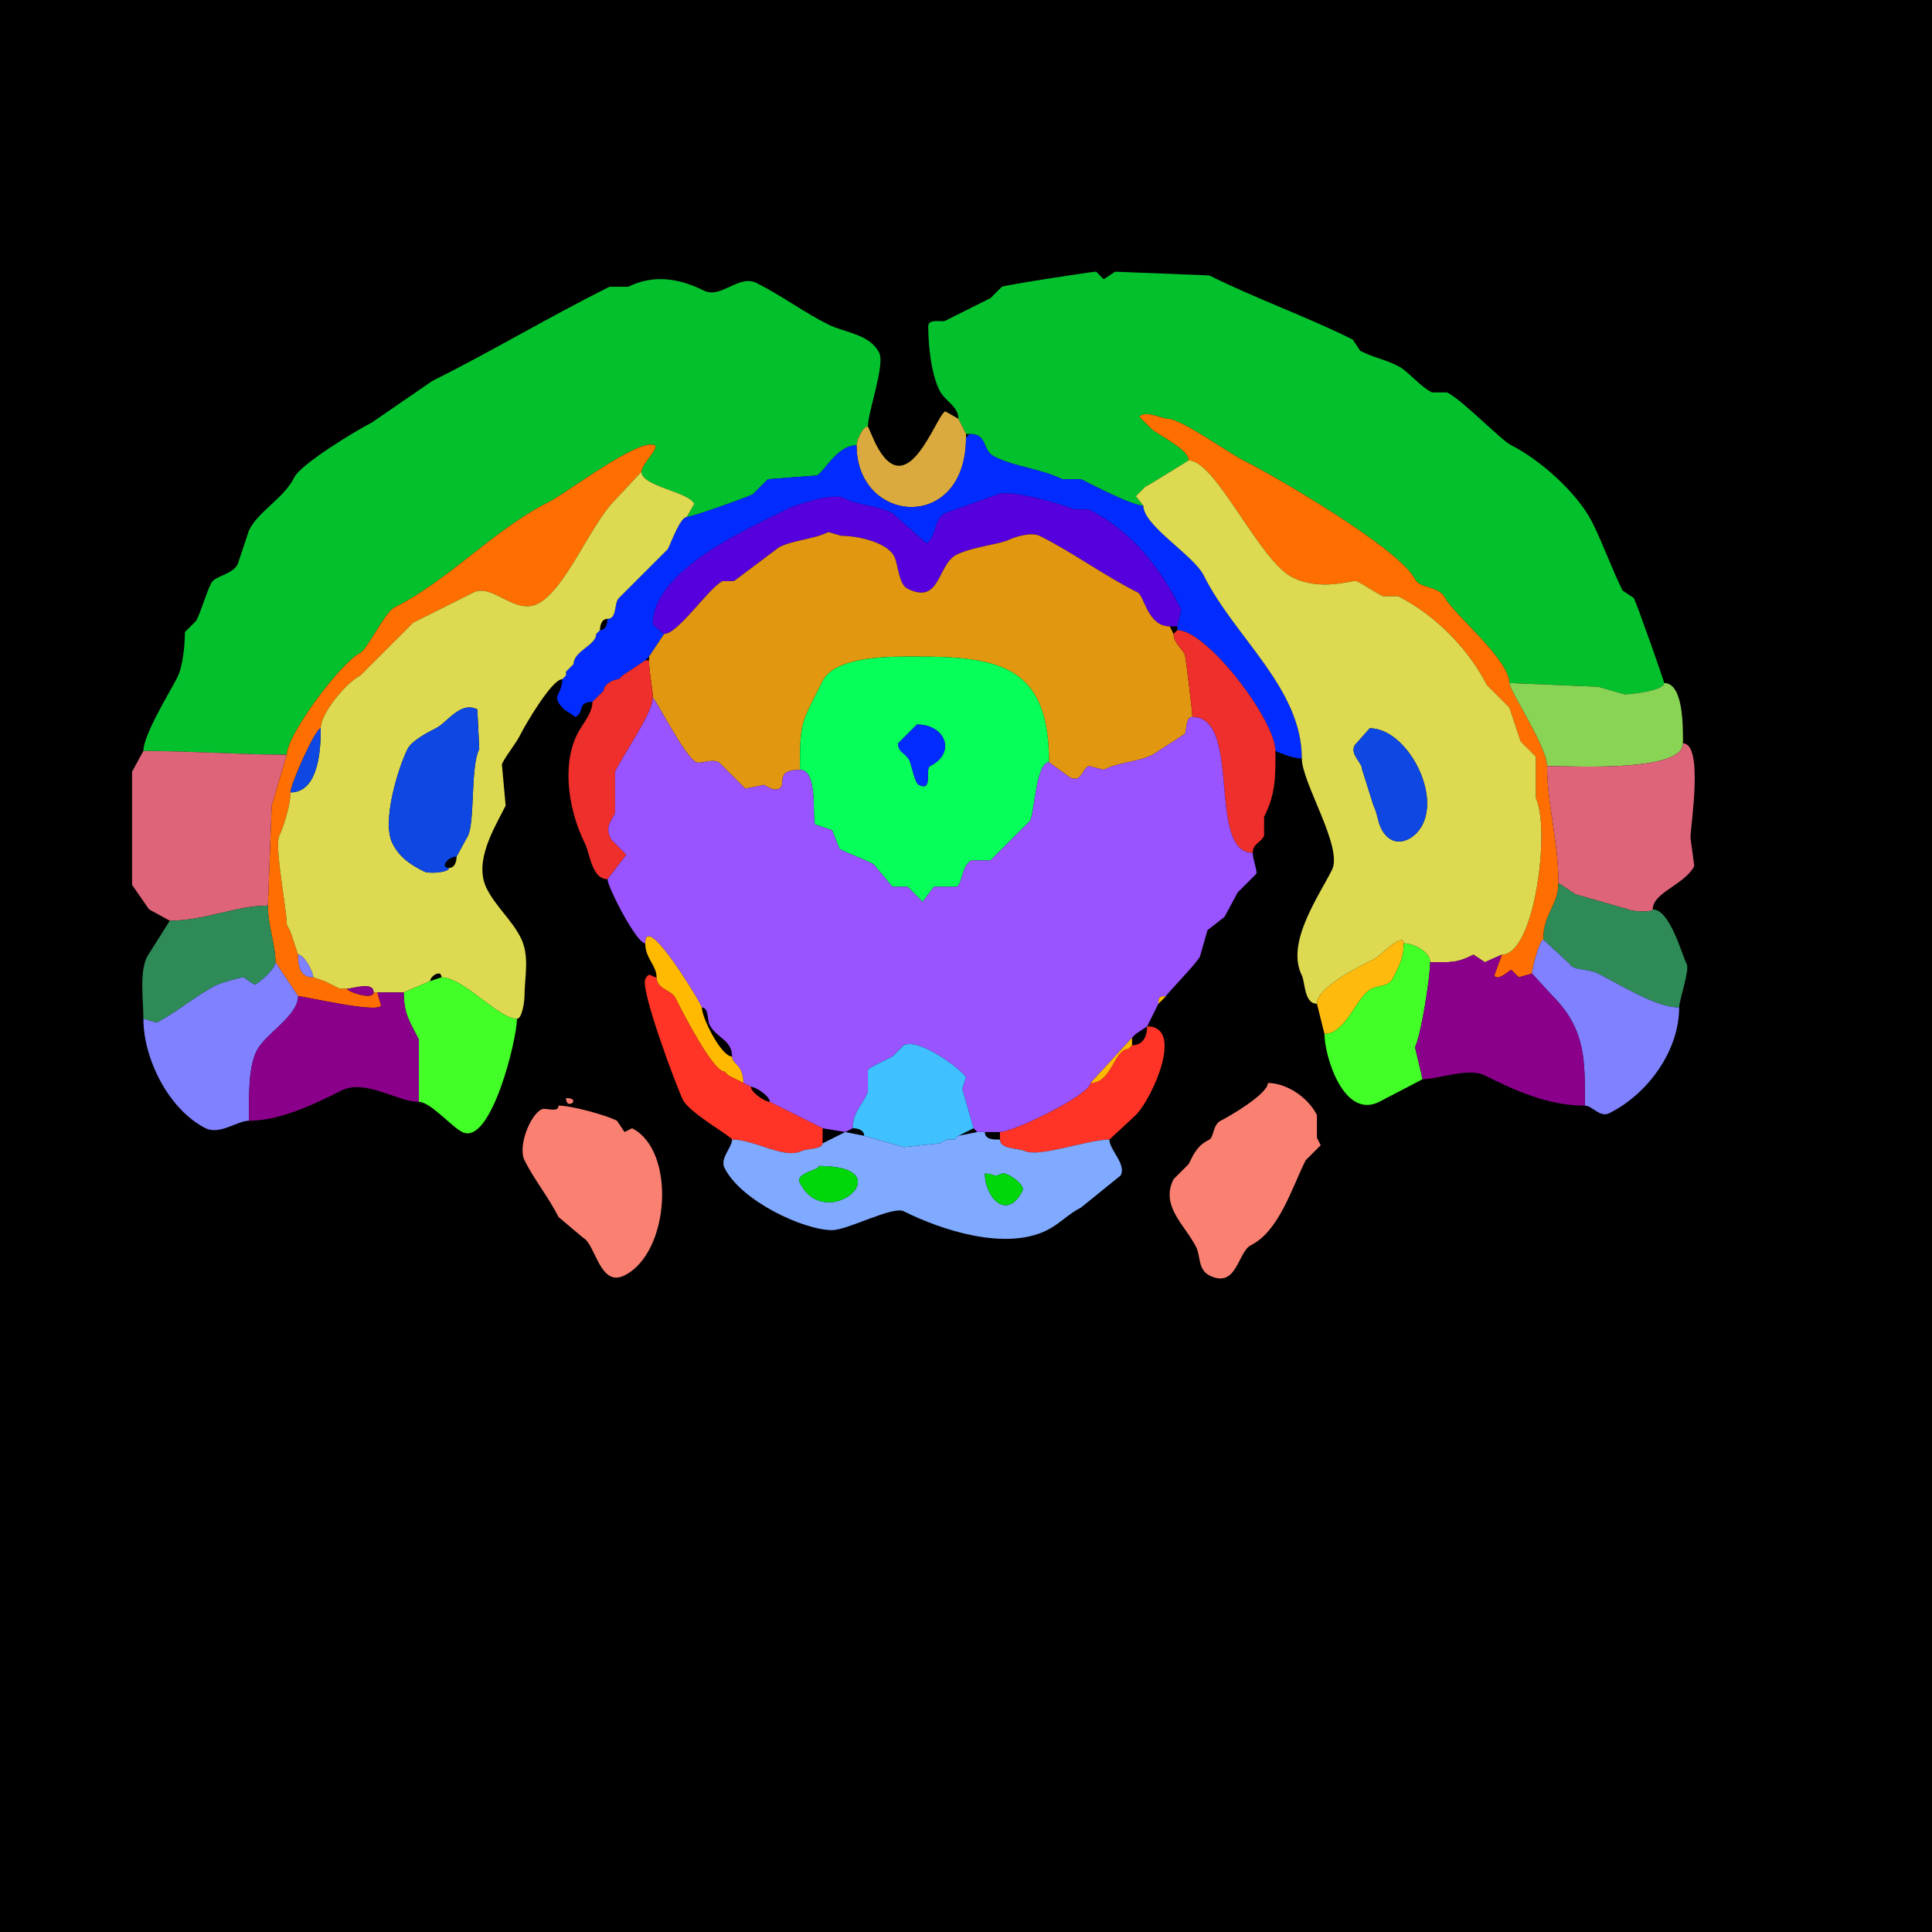 <svg xmlns="http://www.w3.org/2000/svg" xmlns:xlink="http://www.w3.org/1999/xlink" height="512" width="512">
<g>
<rect width="512" height="512" fill="#000000"  stroke-width="0" /> 
<path  fill="#03C12D" stroke-width="0" stroke="#03C12D" d = " M400 181 L423.5,182 L430.5,184 C432.319,184 441,183.053 441,181 441,180.372 433.775,160.049 433,158.5 433,158.5 430,156.5 430,156.5 427.129,150.757 424.892,144.284 422,138.5 418.051,130.601 407.989,121.744 400.5,118 397.754,116.627 387.662,106.081 383.5,104 383.5,104 379.5,104 379.5,104 376.139,102.319 373.214,98.357 370.5,97 366.608,95.054 364.197,94.849 360.5,93 360.5,93 358.5,90 358.5,90 346.194,83.847 332.767,79.133 320.5,73 320.5,73 295.5,72 295.5,72 295.5,72 292.5,74 292.5,74 292.5,74 290.5,72 290.5,72 290.204,71.852 266.45,75.525 265.5,76 265.5,76 262.5,79 262.5,79 258.575,80.963 254.509,82.996 250.5,85 249.558,85.471 246,84.27 246,86.5 246,90.951 246.631,98.761 249,103.5 250.385,106.27 254,107.655 254,111 254,111 256,115 256,115 256,115 257,115 257,115 261.843,115 260.152,119.326 263.5,121 269.08,123.79 275.89,124.195 281.5,127 281.5,127 286.5,127 286.5,127 289.656,128.578 300.013,134 303,134 303,134 301,131.5 301,131.5 301,131.5 303.5,129 303.5,129 305.171,128.164 314.954,122 315,122 315,118.921 306.805,115.305 305,113.5 305,113.5 302,110.5 302,110.5 302.987,108.525 308.173,111 309.5,111 313.057,111 325.445,119.973 329.5,122 338.73,126.615 371.062,145.624 375,153.5 376.277,156.055 381.342,155.184 383,158.5 385.031,162.562 400,174.793 400,181  Z"/>

<path  fill="#03C12D" stroke-width="0" stroke="#03C12D" d = " M38 199 C50.436,199 63.552,200 76,200 76,194.843 90.187,175.657 95.5,173 97.303,172.098 102.035,162.233 104.5,161 119.043,153.728 130.921,140.289 145.5,133 150.079,130.71 169.377,115.939 173.5,118 174.776,118.638 170,123.101 170,125 170,128.907 182.379,130.258 184,133.5 184,133.5 182,137 182,137 183.379,137 197.755,131.873 199.5,131 199.5,131 203.5,127 203.5,127 203.5,127 216.5,126 216.5,126 218.449,125.025 221.853,118 227,118 227,116.924 228.523,113 230,113 230,109.195 234.586,96.673 233,93.5 230.505,88.511 223.867,88.183 219.5,86 212.992,82.746 207.018,78.259 200.5,75 195.752,72.626 191.095,79.297 186.5,77 180.195,73.847 173.31,72.595 166.5,76 166.5,76 161.5,76 161.5,76 145.063,84.218 130.629,92.936 114.5,101 114.5,101 98.5,112 98.5,112 94.713,113.894 79.808,122.884 78,126.5 75.189,132.121 68.552,135.395 66,140.5 66,140.5 63,149.5 63,149.5 61.606,152.288 56.946,152.608 56,154.5 54.435,157.631 53.57,161.36 52,164.5 52,164.5 49,167.5 49,167.5 49,170.135 48.628,176.243 47,179.5 45.135,183.229 38,194.671 38,199  Z"/>

<path  fill="#DAAA3E" stroke-width="0" stroke="#DAAA3E" d = " M256 116 C256,141.253 227,139.048 227,118 227,116.924 228.523,113 230,113 230,113 232,117.5 232,117.5 240.387,134.275 247.92,110.29 250.5,109 250.5,109 254,111 254,111 254,111 256,115 256,115 256,115 256,116 256,116  Z"/>

<path  fill="#FF6E00" stroke-width="0" stroke="#FF6E00" d = " M398 253 L396,258.5 C396.828,260.157 399.651,257.425 400.5,257 L402.5,259 L406,258 C406,256.561 408.037,249 409,249 409,242.023 413,239.97 413,234 413,223.028 410,213.136 410,203 410,197.912 400,183.012 400,181 400,174.793 385.031,162.562 383,158.5 381.342,155.184 376.277,156.055 375,153.5 371.062,145.624 338.73,126.615 329.5,122 325.445,119.973 313.057,111 309.5,111 308.173,111 302.987,108.525 302,110.5 302,110.5 305,113.5 305,113.5 306.805,115.305 315,118.921 315,122 322.201,122 333.69,148.595 342.5,153 350.241,156.87 358.606,153.553 359.5,154 361.965,155.232 364.002,156.751 366.5,158 366.5,158 370.5,158 370.5,158 380.558,163.029 389.472,172.444 394,181.5 394,181.5 400,187.5 400,187.5 400,187.5 403,196.5 403,196.5 403,196.5 407,200.5 407,200.5 407,200.5 407,211.5 407,211.5 410.892,219.284 406.829,253 398,253  Z"/>

<path  fill="#022CFF" stroke-width="0" stroke="#022CFF" d = " M338 199 C338.062,199 342.153,201 345,201 345,182.375 327.223,168.946 319,152.5 316.284,147.068 303,139.342 303,134 300.013,134 289.656,128.578 286.5,127 286.5,127 281.5,127 281.5,127 275.89,124.195 269.08,123.79 263.5,121 260.152,119.326 261.843,115 257,115 257,115 256,116 256,116 256,141.253 227,139.048 227,118 221.853,118 218.449,125.025 216.5,126 216.5,126 203.5,127 203.5,127 203.5,127 199.5,131 199.5,131 197.755,131.873 183.379,137 182,137 180.297,137 177.729,144.041 177,145.5 177,145.5 164,158.5 164,158.5 162.662,159.838 163.602,164 161,164 161,165.238 160.577,167 159,167 159,167 158,168 158,168 158,171.05 152,172.483 152,176 152,176 151,177 151,177 151,177 150,178 150,178 150,178 150,179 150,179 150,179 149,180 149,180 149,184.426 145.654,184.154 149.5,188 149.5,188 152.5,190 152.5,190 155.074,188.713 152.836,186 157,186 157,186 158,185 158,185 158,185 159,184 159,184 159,184 160,183 160,183 160,181.288 162.571,180 164,180 164,180 165,179 165,179 165,179 171,175 171,175 171,175 172,174 172,174 172,174 176,168 176,168 176,168 173,165.5 173,165.5 173,151.022 198.619,139.941 208.5,135 210.973,133.763 220.653,130.577 223.5,132 227.535,134.018 232.388,133.944 236.5,136 236.5,136 245.5,144 245.5,144 248.15,142.675 247.391,137.554 250.5,136 250.5,136 264.5,131 264.5,131 267.369,129.566 281.881,133.691 284.5,135 284.5,135 288.5,135 288.5,135 299.925,140.712 307.522,150.544 313,161.5 313,161.5 312,166 312,166 312,166 312,167 312,167 319.957,167 338,190.93 338,199  Z"/>

<path  fill="#FF6E00" stroke-width="0" stroke="#FF6E00" d = " M100 263 L101,266.5 C99.94,268.619 80.631,264 79,264 79,264 73,255 73,255 73,250.033 71,245.703 71,240 71,240 72,213.5 72,213.5 72,213.5 76,200 76,200 76,194.843 90.187,175.657 95.5,173 97.303,172.098 102.035,162.233 104.5,161 119.043,153.728 130.921,140.289 145.5,133 150.079,130.71 169.377,115.939 173.5,118 174.776,118.638 170,123.101 170,125 170,125 163,132.5 163,132.5 156.372,139.128 149.887,156.307 142.5,160 136.424,163.038 130.471,154.514 125.5,157 125.5,157 109.5,165 109.5,165 109.5,165 95.5,179 95.5,179 91.963,180.769 85,188.843 85,193 83.613,193 77,207.779 77,210 77,212.9 75.32,218.861 74,221.5 72.662,224.176 76,241.137 76,245 76,245 77,247 77,247 77,247 79,253 79,253 79,255.883 79.409,259 83,259 83,259 86,260 86,260 86,260 90,262 90,262 90,262 92,262 92,262 92,262.851 99,265.136 99,263 99,263 100,263 100,263  Z"/>

<path  fill-rule="evenodd" fill="#DDD951" stroke-width="0" stroke="#DDD951" d = " M363 193 L359,197.5 C357.722,200.055 361,202.016 361,204 L364,213.5 C365.068,215.636 365.089,217.677 366,219.5 368.99,225.48 374.788,222.925 377,218.5 381.557,209.386 372.405,193 363,193  M398 253 L393.5,255 L390.5,253 C386.029,255.235 384.66,255 379,255 379,252.181 374.51,250 372,250 372,246.835 365.394,253.553 364.5,254 361.59,255.455 349,261.42 349,266 345.569,266 345.898,260.297 345,258.5 340.693,249.887 349.429,237.641 353,230.5 355.965,224.571 345,207.44 345,201 345,182.375 327.223,168.946 319,152.5 316.284,147.068 303,139.342 303,134 303,134 301,131.5 301,131.5 301,131.5 303.5,129 303.5,129 305.171,128.164 314.954,122 315,122 322.201,122 333.69,148.595 342.5,153 350.241,156.87 358.606,153.553 359.5,154 361.965,155.232 364.002,156.751 366.5,158 366.5,158 370.5,158 370.5,158 380.558,163.029 389.472,172.444 394,181.5 394,181.5 400,187.5 400,187.5 400,187.5 403,196.5 403,196.5 403,196.5 407,200.5 407,200.5 407,200.5 407,211.5 407,211.5 410.892,219.284 406.829,253 398,253  Z"/>

<path  fill-rule="evenodd" fill="#DDD951" stroke-width="0" stroke="#DDD951" d = " M100 263 L107,263 C107,263 114,260 114,260 114,258.652 117,256.784 117,259 122.747,259 132.08,270 137,270 138.353,270 139,265.357 139,264 139,259.012 140.456,253.412 138,248.5 135.691,243.882 131.353,240.206 129,235.5 125.409,228.318 131.031,219.439 134,213.5 134,213.5 133,202.5 133,202.5 134.449,199.602 136.525,197.45 138,194.5 139.085,192.331 146.209,180 149,180 149,180 150,179 150,179 150,179 150,178 150,178 150,178 151,177 151,177 151,177 152,176 152,176 152,172.483 158,171.05 158,168 158,168 159,167 159,167 159,165.762 159.423,164 161,164 163.602,164 162.662,159.838 164,158.5 164,158.5 177,145.5 177,145.5 177.729,144.041 180.297,137 182,137 182,137 184,133.5 184,133.5 182.379,130.258 170,128.907 170,125 170,125 163,132.5 163,132.5 156.372,139.128 149.887,156.307 142.5,160 136.424,163.038 130.471,154.514 125.5,157 125.5,157 109.5,165 109.5,165 109.5,165 95.5,179 95.5,179 91.963,180.769 85,188.843 85,193 85,198.016 84.628,210 77,210 77,212.9 75.32,218.861 74,221.5 72.662,224.176 76,241.137 76,245 76,245 77,247 77,247 77,247 79,253 79,253 80.617,253 83,257.583 83,259 83,259 86,260 86,260 86,260 90,262 90,262 90,262 92,262 92,262 93.647,262 99,259.999 99,263 99,263 100,263 100,263  M121 227 C121,228.238 120.577,230 119,230 119,231.263 113.64,231.57 112.5,231 109.563,229.532 106.069,227.638 104,223.5 101.04,217.581 105.695,203.111 108,198.5 109.093,196.314 113.311,194.095 115.5,193 118.642,191.429 121.967,185.733 126.5,188 126.5,188 127,198.5 127,198.5 124.636,203.228 125.899,217.702 124,221.5 124,221.5 121,227 121,227  Z"/>

<path  fill="#5600DD" stroke-width="0" stroke="#5600DD" d = " M312 166 L313,161.5 C307.522,150.544 299.925,140.712 288.5,135 L284.5,135 C281.881,133.691 267.369,129.566 264.5,131 L250.5,136 C247.391,137.554 248.15,142.675 245.5,144 L236.5,136 C232.388,133.944 227.535,134.018 223.5,132 220.653,130.577 210.973,133.763 208.5,135 198.619,139.941 173,151.022 173,165.5 L176,168 C179.731,168 187.69,155.905 191.5,154 191.5,154 194.5,154 194.5,154 194.5,154 206.5,145 206.5,145 210.415,143.042 215.504,142.998 219.5,141 219.5,141 223,142 223,142 226.976,142 235.029,143.558 237,147.5 238.033,149.567 238.107,154.803 240.5,156 249.319,160.41 248.341,149.58 253.5,147 257.715,144.892 265.009,144.245 267.5,143 269.084,142.208 273.444,140.972 275.5,142 284.447,146.473 292.511,152.506 301.5,157 303.22,157.86 304.13,166 310,166 310,166 312,166 312,166  Z"/>

<path  fill="#E1970F" stroke-width="0" stroke="#E1970F" d = " M278 202 C278,176.878 265.447,174 243,174 236.988,174 221.442,173.616 218,180.5 212.204,192.091 212,191.089 212,204 205.1,204 208.592,207.954 206.5,209 205.005,209.748 203.547,208.523 202.5,208 202.5,208 197.5,209 197.5,209 197.5,209 190.5,202 190.5,202 188.498,200.999 185.629,202.564 184.5,202 181.303,200.401 173.703,185 173,185 173,182.31 172,178.325 172,175 172,175 172,174 172,174 172,174 176,168 176,168 179.731,168 187.69,155.905 191.5,154 191.5,154 194.5,154 194.5,154 194.5,154 206.5,145 206.5,145 210.415,143.042 215.504,142.998 219.5,141 219.5,141 223,142 223,142 226.976,142 235.029,143.558 237,147.5 238.033,149.567 238.107,154.803 240.5,156 249.319,160.41 248.341,149.58 253.5,147 257.715,144.892 265.009,144.245 267.5,143 269.084,142.208 273.444,140.972 275.5,142 284.447,146.473 292.511,152.506 301.5,157 303.22,157.86 304.13,166 310,166 310,166 311,168 311,168 311,170.27 313.064,171.627 314,173.5 314.223,173.947 316,188.769 316,190 314.155,190 314.559,193.381 314,194.5 314,194.5 305.5,200 305.5,200 301.527,201.986 296.603,201.948 292.5,204 292.5,204 288.5,203 288.5,203 286.662,203.919 286.628,207.564 283.5,206 283.5,206 278,202 278,202  Z"/>

<path  fill="#EE2F2C" stroke-width="0" stroke="#EE2F2C" d = " M338 199 C338,205.688 338.161,210.177 335,216.5 L335,221.5 C334.011,223.478 332,223.523 332,226 319.709,226 329.262,190 316,190 316,188.769 314.223,173.947 314,173.5 313.064,171.627 311,170.27 311,168 311,168 312,167 312,167 319.957,167 338,190.93 338,199  Z"/>

<path  fill-rule="evenodd" fill="#07FF59" stroke-width="0" stroke="#07FF59" d = " M243 192 L238,197 C238,199.477 240.011,199.522 241,201.5 241.586,202.672 242.356,207.428 243.5,208 247.395,209.948 245.01,203.745 246.5,203 253.441,199.53 250.614,192 243,192  M278 202 C274.588,202 274.179,215.141 273,217.5 L262.5,228 L257.5,228 C254.749,229.375 255.155,234.173 253.5,235 L247.5,235 L244.5,239 L240.5,235 L236.5,235 L231.5,229 C228.623,227.562 225.469,226.485 222.5,225 L220.5,220 L216,218.5 C215.154,216.807 216.921,204 212,204 212,191.089 212.204,192.091 218,180.5 221.442,173.616 236.988,174 243,174 265.447,174 278,176.878 278,202  Z"/>

<path  fill="#EE2F2C" stroke-width="0" stroke="#EE2F2C" d = " M157 186 C157,189.083 154.31,191.879 153,194.5 148.584,203.332 151.029,215.558 155,223.5 156.352,226.203 156.814,233 161,233 161,233 166,226.5 166,226.5 166,226.5 162,222.5 162,222.5 160.337,219.175 161.589,218.322 163,215.5 163,215.5 163,204.5 163,204.5 165.449,199.602 173,188.776 173,185 173,182.31 172,178.325 172,175 172,175 171,175 171,175 171,175 165,179 165,179 165,179 164,180 164,180 162.571,180 160,181.288 160,183 160,183 159,184 159,184 159,184 158,185 158,185 158,185 157,186 157,186  Z"/>

<path  fill="#89D355" stroke-width="0" stroke="#89D355" d = " M446 197 C446,204.751 416.26,203 410,203 410,197.912 400,183.012 400,181 400,181 423.5,182 423.5,182 423.5,182 430.5,184 430.5,184 432.319,184 441,183.053 441,181 446.219,181 446,192.826 446,197  Z"/>

<path  fill="#9953FF" stroke-width="0" stroke="#9953FF" d = " M261 300 L265,300 C268.752,300 289,290.054 289,287 289,287 300,275 300,275 300,275 301,274 301,274 301,274 304,272 304,272 304,272 307,266 307,266 307,264.253 307.253,264 309,264 309,263.581 317.056,255.388 318,253.5 318,253.5 320,246.5 320,246.5 320,246.5 324.5,243 324.5,243 324.5,243 328,236.5 328,236.5 328,236.5 333,231.5 333,231.5 333,229.847 332,227.8 332,226 319.709,226 329.262,190 316,190 314.155,190 314.559,193.381 314,194.5 314,194.5 305.5,200 305.5,200 301.527,201.986 296.603,201.948 292.5,204 292.5,204 288.5,203 288.5,203 286.662,203.919 286.628,207.564 283.5,206 283.5,206 278,202 278,202 274.588,202 274.179,215.141 273,217.5 273,217.5 262.5,228 262.5,228 262.5,228 257.5,228 257.5,228 254.749,229.375 255.155,234.173 253.5,235 253.5,235 247.5,235 247.5,235 247.5,235 244.5,239 244.5,239 244.5,239 240.5,235 240.5,235 240.5,235 236.5,235 236.5,235 236.5,235 231.5,229 231.5,229 228.623,227.562 225.469,226.485 222.5,225 222.5,225 220.5,220 220.5,220 220.5,220 216,218.5 216,218.5 215.154,216.807 216.921,204 212,204 205.1,204 208.592,207.954 206.5,209 205.005,209.748 203.547,208.523 202.5,208 202.5,208 197.5,209 197.5,209 197.5,209 190.5,202 190.5,202 188.498,200.999 185.629,202.564 184.5,202 181.303,200.401 173.703,185 173,185 173,188.776 165.449,199.602 163,204.5 163,204.5 163,215.5 163,215.5 161.589,218.322 160.337,219.175 162,222.5 162,222.5 166,226.5 166,226.5 166,226.5 161,233 161,233 161,235.015 168.649,250 171,250 171,241.181 186,266.287 186,267 187.845,267 187.441,270.381 188,271.5 189.809,275.118 194,275.494 194,280 194,282.082 197,282.031 197,287 197,287 199,288 199,288 200.247,288 204,290.467 204,292 204,292 218,299 218,299 218,299 224,300 224,300 224,300 226,299 226,299 226,295.007 228.001,293.498 230,289.5 230,289.5 230,283.5 230,283.5 230.268,282.963 235.658,280.421 236.5,280 236.5,280 239.5,277 239.5,277 243.641,274.929 255.078,283.656 256,285.5 256,285.5 255,288.5 255,288.5 255,288.5 258,299 258,299 258,299 259,300 259,300 259,300 261,300 261,300  Z"/>

<path  fill="#0E47E2" stroke-width="0" stroke="#0E47E2" d = " M121 227 C118.628,227 116.508,230 119,230 119,231.263 113.64,231.57 112.5,231 109.563,229.532 106.069,227.638 104,223.5 101.04,217.581 105.695,203.111 108,198.5 109.093,196.314 113.311,194.095 115.5,193 118.642,191.429 121.967,185.733 126.5,188 126.5,188 127,198.5 127,198.5 124.636,203.228 125.899,217.702 124,221.5 124,221.5 121,227 121,227  Z"/>

<path  fill="#022CFF" stroke-width="0" stroke="#022CFF" d = " M243 192 L238,197 C238,199.477 240.011,199.522 241,201.5 241.586,202.672 242.356,207.428 243.5,208 247.395,209.948 245.01,203.745 246.5,203 253.441,199.53 250.614,192 243,192  Z"/>

<path  fill="#0E47E2" stroke-width="0" stroke="#0E47E2" d = " M85 193 C83.613,193 77,207.779 77,210 84.628,210 85,198.016 85,193  Z"/>

<path  fill="#0E47E2" stroke-width="0" stroke="#0E47E2" d = " M363 193 L359,197.5 C357.722,200.055 361,202.016 361,204 L364,213.5 C365.068,215.636 365.089,217.677 366,219.5 368.99,225.48 374.788,222.925 377,218.5 381.557,209.386 372.405,193 363,193  Z"/>

<path  fill="#DD6479" stroke-width="0" stroke="#DD6479" d = " M413 234 L417.5,237 L431.5,241 C432.793,241.646 438,241.816 438,241 438,236.475 446.521,234.458 449,229.5 449,229.5 448,222 448,222 448,218.917 451.56,197 446,197 446,204.751 416.26,203 410,203 410,213.136 413,223.028 413,234  Z"/>

<path  fill="#DD6479" stroke-width="0" stroke="#DD6479" d = " M71 240 C62.456,240 54.305,244 45,244 45,244 39.5,241 39.5,241 39.5,241 35,234.5 35,234.5 35,234.5 35,204.5 35,204.5 35,204.5 38,199 38,199 50.436,199 63.552,200 76,200 76,200 72,213.5 72,213.5 72,213.5 71,240 71,240  Z"/>

<path  fill="#2E8B57" stroke-width="0" stroke="#2E8B57" d = " M409 249 L416,255.5 C416.861,257.222 420.79,256.645 423.5,258 429.009,260.755 438.765,267 445,267 445,265.001 447.829,257.158 447,255.5 445.595,252.69 442.541,241 438,241 438,241.816 432.793,241.646 431.5,241 431.5,241 417.5,237 417.5,237 417.5,237 413,234 413,234 413,239.97 409,242.023 409,249  Z"/>

<path  fill="#2E8B57" stroke-width="0" stroke="#2E8B57" d = " M73 255 C73,256.797 68.802,260.349 67.5,261 L64.5,259 C63.706,259 58.45,260.525 57.5,261 51.873,263.814 47.001,268.25 41.5,271 L38,270 C38,264.983 36.885,257.73 39,253.5 39,253.5 45,244 45,244 54.305,244 62.456,240 71,240 71,245.703 73,250.033 73,255  Z"/>

<path  fill="#2E8B57" stroke-width="0" stroke="#2E8B57" d = " M76 245 L77,247 C77,247 76,245 76,245  Z"/>

<path  fill="#FFBA00" stroke-width="0" stroke="#FFBA00" d = " M193 285 L197,287 C197,282.031 194,282.082 194,280 191.171,280 186,269.782 186,267 186,266.287 171,241.181 171,250 171,253.997 174,255.82 174,259 174,262.234 177.865,262.231 179,264.5 180.654,267.807 188.892,284 192,284 192,284 193,285 193,285  Z"/>

<path  fill="#FFBB0D" stroke-width="0" stroke="#FFBB0D" d = " M349 266 L351,274 C356.754,274 359.443,264.028 363.5,262 365.022,261.239 368.059,261.383 369,259.5 370.64,256.22 372,254.068 372,250 372,246.835 365.394,253.553 364.5,254 361.59,255.455 349,261.42 349,266  Z"/>

<path  fill="#7F81FF" stroke-width="0" stroke="#7F81FF" d = " M445 267 C445,278.306 436.856,289.822 426.5,295 423.945,296.278 421.984,293 420,293 420,281.724 420.498,272.998 411.5,264 411.5,264 406,258 406,258 406,256.561 408.037,249 409,249 409,249 416,255.5 416,255.5 416.861,257.222 420.79,256.645 423.5,258 429.009,260.755 438.765,267 445,267  Z"/>

<path  fill="#41FF27" stroke-width="0" stroke="#41FF27" d = " M351 274 C351,279.885 356.077,296.711 365.5,292 L377,286 C377,286 375,277.5 375,277.5 376.599,274.303 379,259.073 379,255 379,252.181 374.51,250 372,250 372,254.068 370.64,256.22 369,259.5 368.059,261.383 365.022,261.239 363.5,262 359.443,264.028 356.754,274 351,274  Z"/>

<path  fill="#7F81FF" stroke-width="0" stroke="#7F81FF" d = " M79 253 C80.617,253 83,257.583 83,259 79.409,259 79,255.883 79,253  Z"/>

<path  fill="#8B008B" stroke-width="0" stroke="#8B008B" d = " M377 286 C381.172,286 389.178,282.839 393.5,285 401.579,289.04 410.241,293 420,293 420,281.724 420.498,272.998 411.5,264 411.5,264 406,258 406,258 406,258 402.5,259 402.5,259 402.5,259 400.5,257 400.5,257 399.651,257.425 396.828,260.157 396,258.5 396,258.5 398,253 398,253 398,253 393.5,255 393.5,255 393.5,255 390.5,253 390.5,253 386.029,255.235 384.66,255 379,255 379,259.073 376.599,274.303 375,277.5 375,277.5 377,286 377,286  Z"/>

<path  fill="#7F81FF" stroke-width="0" stroke="#7F81FF" d = " M38 270 C38,280.664 44.788,294.144 54.5,299 58.225,300.862 62.892,297 66,297 66,291.511 65.664,283.172 68,278.5 70.292,273.916 79,269.267 79,264 79,264 73,255 73,255 73,256.797 68.802,260.349 67.5,261 67.5,261 64.5,259 64.5,259 63.706,259 58.45,260.525 57.5,261 51.873,263.814 47.001,268.25 41.5,271 41.5,271 38,270 38,270  Z"/>

<path  fill="#FF3427" stroke-width="0" stroke="#FF3427" d = " M194 302 C200.137,302 207.833,307.334 212.5,305 213.614,304.443 218,304.59 218,303 218,303 218,299 218,299 218,299 204,292 204,292 202.753,292 199,289.533 199,288 199,288 197,287 197,287 197,287 193,285 193,285 193,285 192,284 192,284 188.892,284 180.654,267.807 179,264.5 177.865,262.231 174,262.234 174,259 172.656,259 172.117,257.265 171,259.5 169.638,262.223 179.276,288.053 181,291.5 182.749,294.998 194,301.24 194,302  Z"/>

<path  fill="#41FF27" stroke-width="0" stroke="#41FF27" d = " M137 270 C137,275.457 130.097,303.798 122.5,300 119.618,298.559 114.034,292 111,292 111,292 111,275.5 111,275.5 108.64,270.78 107,268.84 107,263 107,263 114,260 114,260 114,260 117,259 117,259 122.747,259 132.08,270 137,270  Z"/>

<path  fill="#8B008B" stroke-width="0" stroke="#8B008B" d = " M86 260 L90,262 C90,262 86,260 86,260  Z"/>

<path  fill="#8B008B" stroke-width="0" stroke="#8B008B" d = " M92 262 C93.647,262 99,259.999 99,263 99,265.136 92,262.851 92,262  Z"/>

<path  fill="#8B008B" stroke-width="0" stroke="#8B008B" d = " M111 292 C105.263,292 96.838,285.831 90.5,289 83.458,292.521 74.336,297 66,297 66,291.511 65.664,283.172 68,278.5 70.292,273.916 79,269.267 79,264 80.631,264 99.94,268.619 101,266.5 101,266.5 100,263 100,263 100,263 107,263 107,263 107,268.84 108.64,270.78 111,275.5 111,275.5 111,292 111,292  Z"/>

<path  fill="#FFBA00" stroke-width="0" stroke="#FFBA00" d = " M309 264 C307.253,264 307,264.253 307,266 307,266 309,264 309,264  Z"/>

<path  fill="#FF3427" stroke-width="0" stroke="#FF3427" d = " M265 302 C265,304.665 270.01,304.255 271.5,305 275.272,306.886 288.189,302 294,302 294,302 301,295.5 301,295.5 305.312,291.188 314.014,272 304,272 304,274.601 302.96,277 300,277 300,277 299,278 299,278 295.246,278 294.697,287 289,287 289,290.054 268.752,300 265,300 265,300 265,302 265,302  Z"/>

<path  fill="#FFBA00" stroke-width="0" stroke="#FFBA00" d = " M301 274 L300,275 C300,275 301,274 301,274  Z"/>

<path  fill="#FFBA00" stroke-width="0" stroke="#FFBA00" d = " M299 278 C295.246,278 294.697,287 289,287 289,287 300,275 300,275 300,275 300,277 300,277 300,277 299,278 299,278  Z"/>

<path  fill="#3FC0FF" stroke-width="0" stroke="#3FC0FF" d = " M251 302 L253,302 C253,302 254,301 254,301 254,301 258,299 258,299 258,299 255,288.5 255,288.5 255,288.5 256,285.5 256,285.5 255.078,283.656 243.641,274.929 239.5,277 239.5,277 236.5,280 236.5,280 235.658,280.421 230.268,282.963 230,283.5 230,283.5 230,289.5 230,289.5 228.001,293.498 226,295.007 226,299 227.238,299 229,299.423 229,301 229,301 239.5,304 239.5,304 239.5,304 249,303 249,303 249,303 251,302 251,302  Z"/>

<path  fill="#9953FF" stroke-width="0" stroke="#9953FF" d = " M300 277 L299,278 C299,278 300,277 300,277  Z"/>

<path  fill="#FA8072" stroke-width="0" stroke="#FA8072" d = " M336 287 C336,289.937 325.683,295.909 323.5,297 321.39,298.055 321.688,301.406 320.5,302 317.31,303.595 316.457,305.585 315,308.5 L311,312.5 C307.417,319.667 314.102,324.704 317,330.5 318.178,332.856 317.452,336.476 320.5,338 327.831,341.665 327.974,331.763 331.5,330 338.964,326.268 342.36,314.779 346,307.5 L350,303.5 L349,301.5 L349,295.5 C346.635,290.771 340.916,287 336,287  Z"/>

<path  fill="#FA8072" stroke-width="0" stroke="#FA8072" d = " M150 291 C150,294.479 154.365,291 150,291  Z"/>

<path  fill="#FA8072" stroke-width="0" stroke="#FA8072" d = " M148 293 C148,295.064 144.647,293.426 143.5,294 140.434,295.533 137.188,303.875 139,307.5 141.569,312.639 145.391,317.282 148,322.5 L154.5,328 C157.852,329.676 158.923,341.289 165.5,338 177.599,331.951 179.185,304.843 167.5,299 L165.5,300 L163.5,297 C160.345,295.423 151.429,293 148,293  Z"/>

<path  fill-rule="evenodd" fill="#80AAFF" stroke-width="0" stroke="#80AAFF" d = " M261 311 C261,317.274 266.865,323.77 271,315.5 271.799,313.903 266.639,310.431 265.5,311 263.139,312.181 263.548,311 261,311  M217 309 C217,310.223 210.636,310.772 212,313.5 218.873,327.245 239.771,309 217,309  M265 302 C265,304.665 270.01,304.255 271.5,305 275.272,306.886 288.189,302 294,302 294,304.75 298.529,308.442 297,311.5 297,311.5 286.5,320 286.5,320 283.208,321.646 280.744,324.378 277.5,326 266.293,331.604 249.245,325.873 239.5,321 236.582,319.541 224.628,326 220.5,326 213.028,326 196.405,318.31 192,309.5 190.729,306.958 194,304.132 194,302 200.137,302 207.833,307.334 212.5,305 213.614,304.443 218,304.59 218,303 218,303 224,300 224,300 224,300 229,301 229,301 229,301 239.5,304 239.5,304 239.5,304 249,303 249,303 249,303 251,302 251,302 251,302 253,302 253,302 253,302 254,301 254,301 254,301 259,300 259,300 259,300 261,300 261,300 261,302.109 263.535,302 265,302  Z"/>

<path  fill="#00D70B" stroke-width="0" stroke="#00D70B" d = " M217 309 C217,310.223 210.636,310.772 212,313.5 218.873,327.245 239.771,309 217,309  Z"/>

<path  fill="#00D70B" stroke-width="0" stroke="#00D70B" d = " M261 311 C261,317.274 266.865,323.77 271,315.5 271.799,313.903 266.639,310.431 265.5,311 263.139,312.181 263.548,311 261,311  Z"/>

</g>
</svg>
